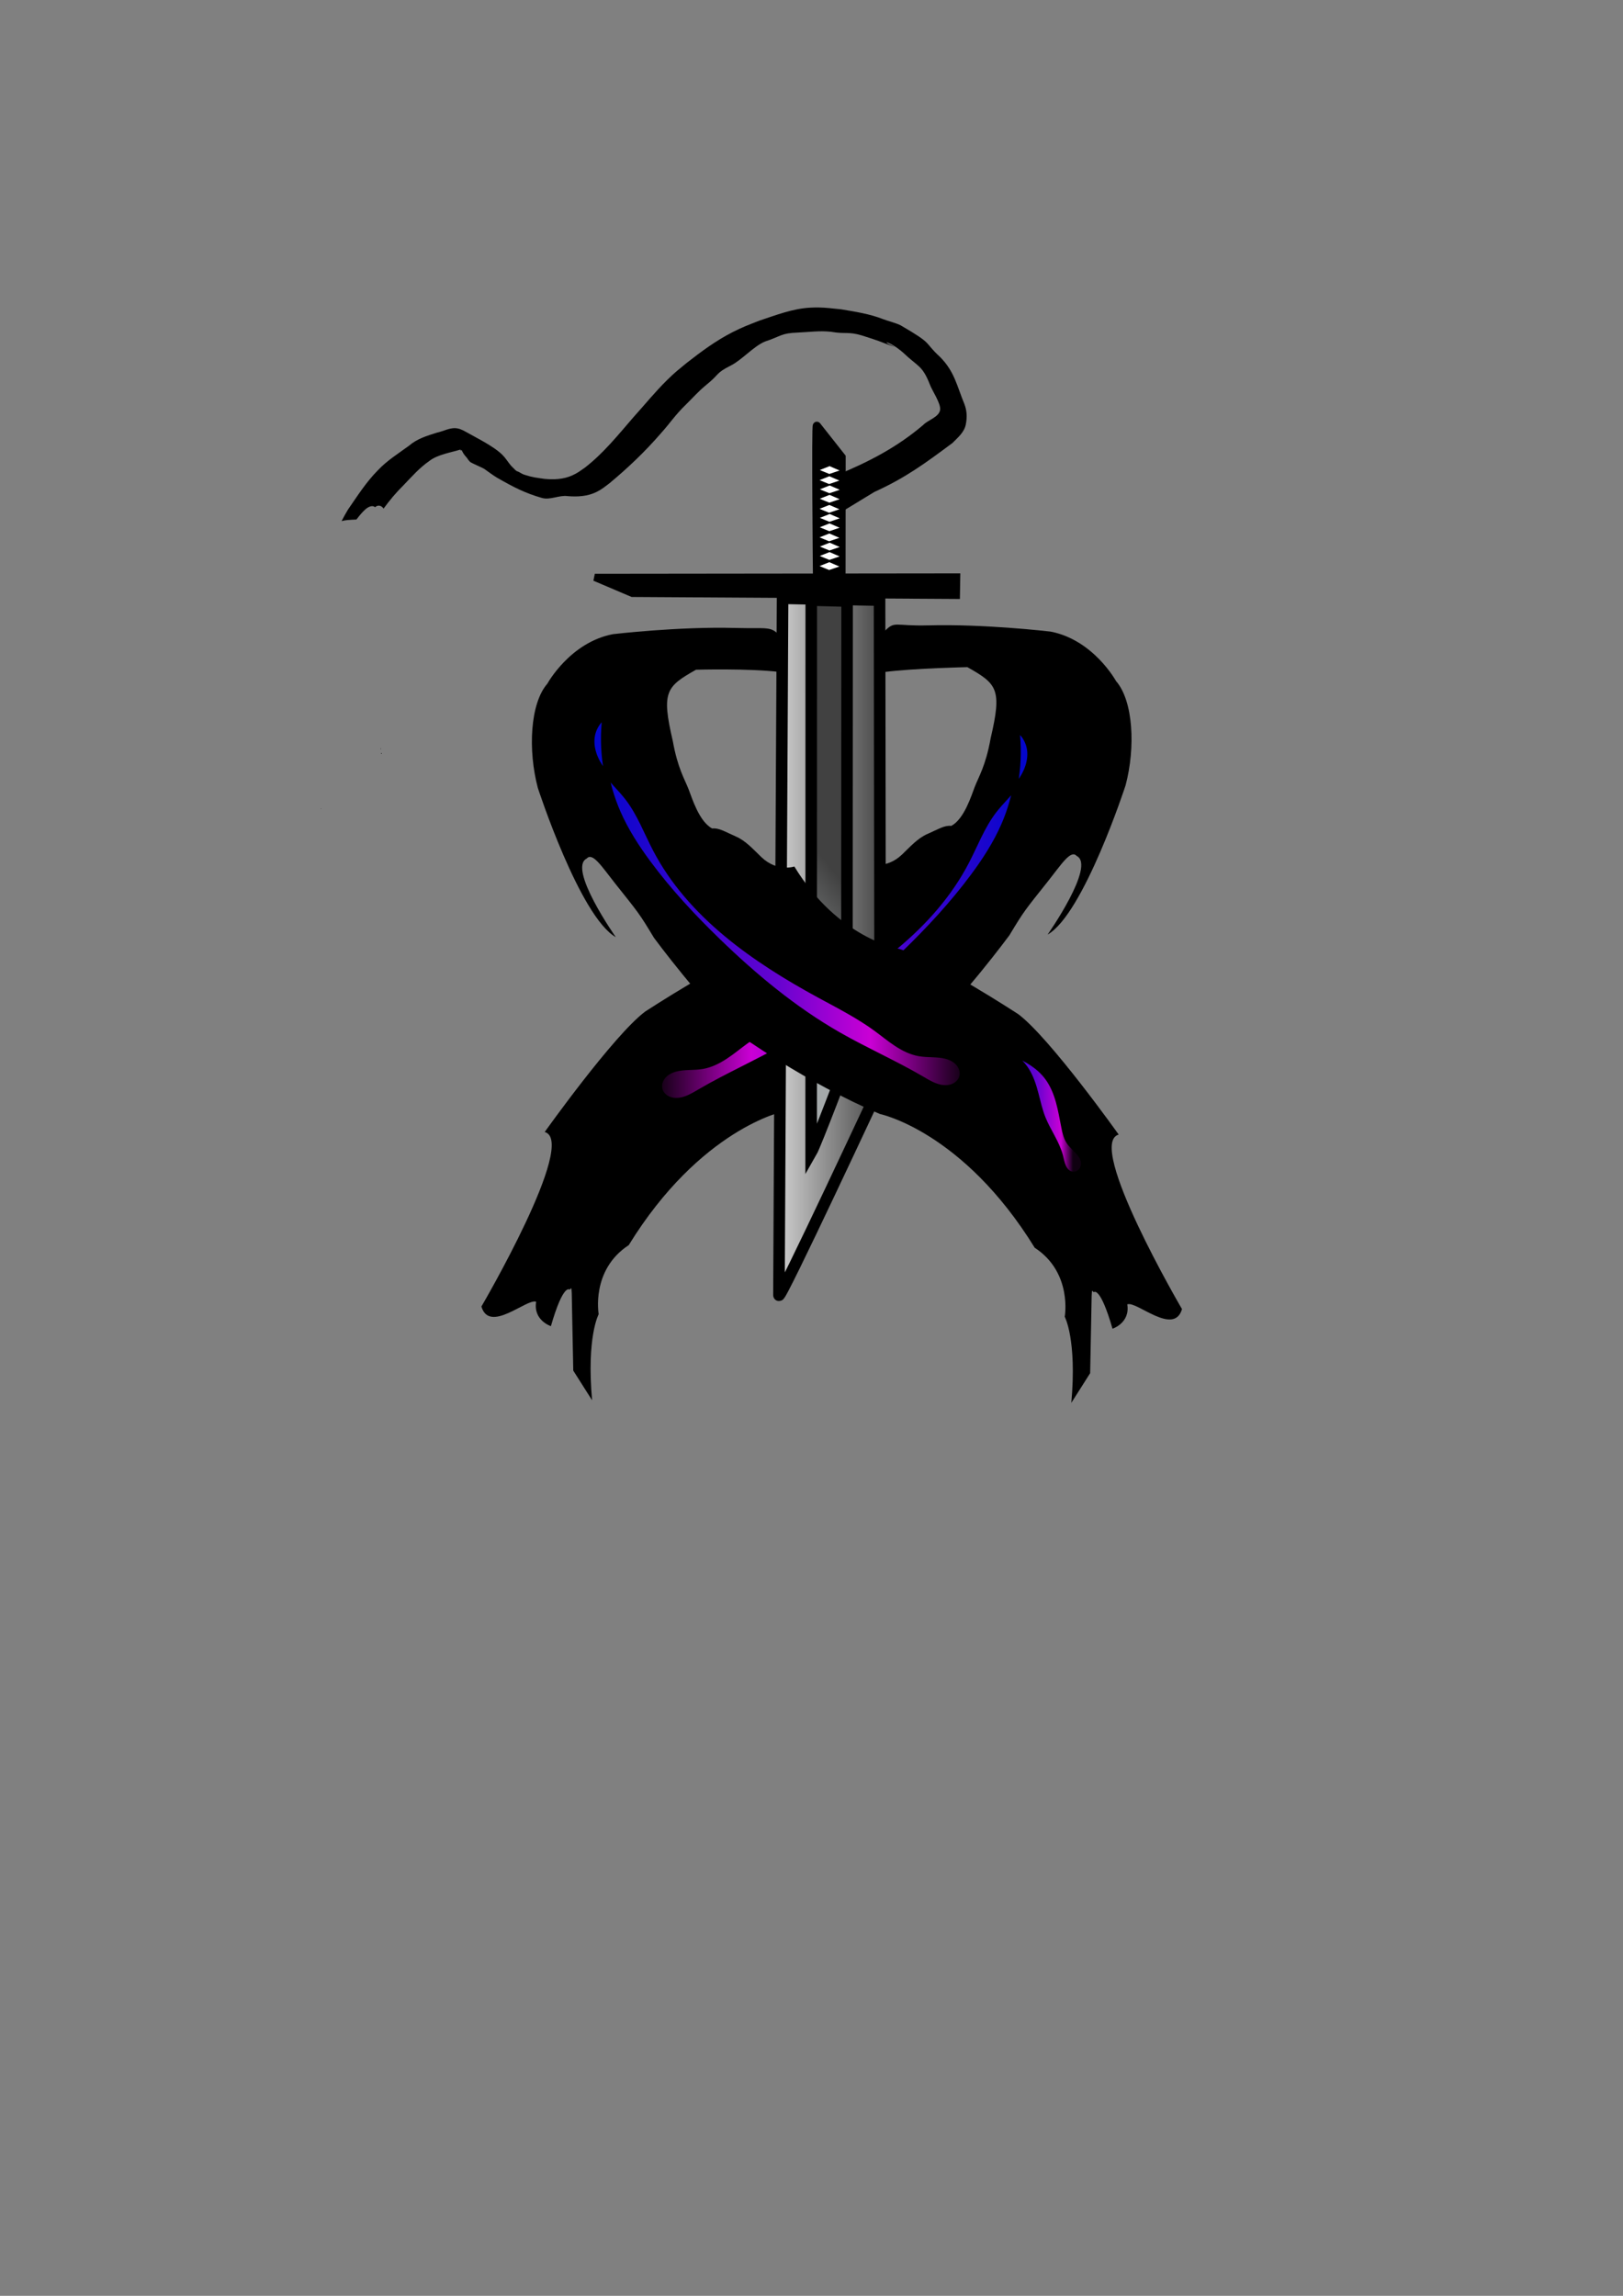 <?xml version="1.0" encoding="UTF-8" standalone="no"?>
<!-- Created with Inkscape (http://www.inkscape.org/) -->

<svg
   width="210mm"
   height="297mm"
   viewBox="0 0 210 297"
   version="1.1"
   id="svg1"
   inkscape:version="1.3.2 (091e20e, 2023-11-25, custom)"
   sodipodi:docname="Logo.svg"
   inkscape:export-filename="Logo.png"
   inkscape:export-xdpi="96"
   inkscape:export-ydpi="96"
   xmlns:inkscape="http://www.inkscape.org/namespaces/inkscape"
   xmlns:sodipodi="http://sodipodi.sourceforge.net/DTD/sodipodi-0.dtd"
   xmlns:xlink="http://www.w3.org/1999/xlink"
   xmlns="http://www.w3.org/2000/svg"
   xmlns:svg="http://www.w3.org/2000/svg">
  <rect x="0" y="0" width="210" height="297" fill="#808080" stroke="none"/>
  <sodipodi:namedview
     id="namedview1"
     pagecolor="#ffffff"
     bordercolor="#999999"
     borderopacity="1"
     inkscape:showpageshadow="2"
     inkscape:pageopacity="0"
     inkscape:pagecheckerboard="0"
     inkscape:deskcolor="#d1d1d1"
     inkscape:document-units="mm"
     showguides="false"
     inkscape:zoom="0.80175781"
     inkscape:cx="362.32887"
     inkscape:cy="391.01583"
     inkscape:window-width="1920"
     inkscape:window-height="1017"
     inkscape:window-x="-8"
     inkscape:window-y="-8"
     inkscape:window-maximized="1"
     inkscape:current-layer="layer1" />
  <defs
     id="defs1">
    <inkscape:path-effect
       effect="spiro"
       id="path-effect268"
       is_visible="true"
       lpeversion="1" />
    <inkscape:path-effect
       effect="simplify"
       id="path-effect267"
       is_visible="true"
       lpeversion="1.3"
       threshold="78.947"
       steps="1"
       smooth_angles="360"
       helper_size="0"
       simplify_individual_paths="false"
       simplify_just_coalesce="false" />
    <inkscape:path-effect
       effect="spiro"
       id="path-effect266"
       is_visible="true"
       lpeversion="1" />
    <inkscape:path-effect
       effect="simplify"
       id="path-effect264"
       is_visible="true"
       lpeversion="1.3"
       threshold="78.947"
       steps="1"
       smooth_angles="360"
       helper_size="0"
       simplify_individual_paths="false"
       simplify_just_coalesce="false" />
    <linearGradient
       id="linearGradient258"
       inkscape:collect="always">
      <stop
         style="stop-color:#0006cc;stop-opacity:1;"
         offset="0"
         id="stop259" />
      <stop
         style="stop-color:#6503d0;stop-opacity:1;"
         offset="0.5"
         id="stop261" />
      <stop
         style="stop-color:#ca00d5;stop-opacity:1;"
         offset="0.75"
         id="stop262" />
      <stop
         style="stop-color:#0f0010;stop-opacity:1;"
         offset="0.875"
         id="stop263" />
    </linearGradient>
    <linearGradient
       id="linearGradient255"
       inkscape:collect="always">
      <stop
         style="stop-color:#0006cc;stop-opacity:1;"
         offset="0"
         id="stop255" />
      <stop
         style="stop-color:#6503d0;stop-opacity:1;"
         offset="0.5"
         id="stop257" />
      <stop
         style="stop-color:#ca00d5;stop-opacity:1;"
         offset="0.75"
         id="stop258" />
      <stop
         style="stop-color:#0f0010;stop-opacity:1;"
         offset="1"
         id="stop256" />
    </linearGradient>
    <inkscape:path-effect
       effect="spiro"
       id="path-effect255"
       is_visible="true"
       lpeversion="1" />
    <inkscape:path-effect
       effect="simplify"
       id="path-effect254"
       is_visible="true"
       lpeversion="1.3"
       threshold="78.947"
       steps="1"
       smooth_angles="360"
       helper_size="0"
       simplify_individual_paths="false"
       simplify_just_coalesce="false" />
    <inkscape:path-effect
       effect="spiro"
       id="path-effect253"
       is_visible="true"
       lpeversion="1" />
    <inkscape:path-effect
       effect="simplify"
       id="path-effect252"
       is_visible="true"
       lpeversion="1.3"
       threshold="78.947"
       steps="1"
       smooth_angles="360"
       helper_size="0"
       simplify_individual_paths="false"
       simplify_just_coalesce="false" />
    <inkscape:path-effect
       effect="spiro"
       id="path-effect248"
       is_visible="true"
       lpeversion="1" />
    <inkscape:path-effect
       effect="simplify"
       id="path-effect247"
       is_visible="true"
       lpeversion="1.3"
       threshold="78.947"
       steps="1"
       smooth_angles="360"
       helper_size="0"
       simplify_individual_paths="false"
       simplify_just_coalesce="false" />
    <inkscape:path-effect
       effect="spiro"
       id="path-effect246"
       is_visible="true"
       lpeversion="1" />
    <inkscape:path-effect
       effect="simplify"
       id="path-effect245"
       is_visible="true"
       lpeversion="1.3"
       threshold="78.947"
       steps="1"
       smooth_angles="360"
       helper_size="0"
       simplify_individual_paths="false"
       simplify_just_coalesce="false" />
    <inkscape:path-effect
       effect="spiro"
       id="path-effect166"
       is_visible="true"
       lpeversion="1" />
    <inkscape:path-effect
       effect="simplify"
       id="path-effect165"
       is_visible="true"
       lpeversion="1.3"
       threshold="78.947"
       steps="1"
       smooth_angles="360"
       helper_size="0"
       simplify_individual_paths="false"
       simplify_just_coalesce="false" />
    <inkscape:path-effect
       effect="spiro"
       id="path-effect162"
       is_visible="true"
       lpeversion="1" />
    <inkscape:path-effect
       effect="simplify"
       id="path-effect161"
       is_visible="true"
       lpeversion="1.3"
       threshold="78.947"
       steps="1"
       smooth_angles="360"
       helper_size="0"
       simplify_individual_paths="false"
       simplify_just_coalesce="false" />
    <inkscape:path-effect
       effect="simplify"
       id="path-effect156"
       is_visible="true"
       lpeversion="1.3"
       threshold="78.947"
       steps="1"
       smooth_angles="360"
       helper_size="0"
       simplify_individual_paths="false"
       simplify_just_coalesce="false" />
    <inkscape:path-effect
       effect="simplify"
       id="path-effect155"
       is_visible="true"
       lpeversion="1.3"
       threshold="78.947"
       steps="1"
       smooth_angles="360"
       helper_size="0"
       simplify_individual_paths="false"
       simplify_just_coalesce="false" />
    <inkscape:path-effect
       effect="spiro"
       id="path-effect141"
       is_visible="true"
       lpeversion="1" />
    <inkscape:path-effect
       effect="simplify"
       id="path-effect140"
       is_visible="true"
       lpeversion="1.3"
       threshold="78.947"
       steps="1"
       smooth_angles="360"
       helper_size="0"
       simplify_individual_paths="false"
       simplify_just_coalesce="false" />
    <inkscape:path-effect
       effect="spiro"
       id="path-effect139"
       is_visible="true"
       lpeversion="1" />
    <inkscape:path-effect
       effect="simplify"
       id="path-effect138"
       is_visible="true"
       lpeversion="1.3"
       threshold="78.947"
       steps="1"
       smooth_angles="360"
       helper_size="0"
       simplify_individual_paths="false"
       simplify_just_coalesce="false" />
    <inkscape:path-effect
       effect="spiro"
       id="path-effect120"
       is_visible="true"
       lpeversion="1" />
    <inkscape:path-effect
       effect="simplify"
       id="path-effect119"
       is_visible="true"
       lpeversion="1.3"
       threshold="78.947"
       steps="1"
       smooth_angles="360"
       helper_size="0"
       simplify_individual_paths="false"
       simplify_just_coalesce="false" />
    <inkscape:path-effect
       effect="spiro"
       id="path-effect118"
       is_visible="true"
       lpeversion="1" />
    <inkscape:path-effect
       effect="simplify"
       id="path-effect117"
       is_visible="true"
       lpeversion="1.3"
       threshold="78.947"
       steps="1"
       smooth_angles="360"
       helper_size="0"
       simplify_individual_paths="false"
       simplify_just_coalesce="false" />
    <inkscape:path-effect
       effect="spiro"
       id="path-effect116"
       is_visible="true"
       lpeversion="1" />
    <inkscape:path-effect
       effect="simplify"
       id="path-effect115"
       is_visible="true"
       lpeversion="1.3"
       threshold="78.947"
       steps="1"
       smooth_angles="360"
       helper_size="0"
       simplify_individual_paths="false"
       simplify_just_coalesce="false" />
    <inkscape:path-effect
       effect="spiro"
       id="path-effect108"
       is_visible="true"
       lpeversion="1" />
    <inkscape:path-effect
       effect="simplify"
       id="path-effect107"
       is_visible="true"
       lpeversion="1.3"
       threshold="78.947"
       steps="1"
       smooth_angles="360"
       helper_size="0"
       simplify_individual_paths="false"
       simplify_just_coalesce="false" />
    <inkscape:path-effect
       effect="spiro"
       id="path-effect104"
       is_visible="true"
       lpeversion="1" />
    <inkscape:path-effect
       effect="simplify"
       id="path-effect103"
       is_visible="true"
       lpeversion="1.3"
       threshold="78.947"
       steps="1"
       smooth_angles="360"
       helper_size="0"
       simplify_individual_paths="false"
       simplify_just_coalesce="false" />
    <inkscape:path-effect
       effect="spiro"
       id="path-effect102"
       is_visible="true"
       lpeversion="1" />
    <inkscape:path-effect
       effect="simplify"
       id="path-effect101"
       is_visible="true"
       lpeversion="1.3"
       threshold="78.947"
       steps="1"
       smooth_angles="360"
       helper_size="0"
       simplify_individual_paths="false"
       simplify_just_coalesce="false" />
    <inkscape:path-effect
       effect="spiro"
       id="path-effect97"
       is_visible="true"
       lpeversion="1" />
    <inkscape:path-effect
       effect="simplify"
       id="path-effect96"
       is_visible="true"
       lpeversion="1.3"
       threshold="78.947"
       steps="1"
       smooth_angles="360"
       helper_size="0"
       simplify_individual_paths="false"
       simplify_just_coalesce="false" />
    <inkscape:path-effect
       effect="spiro"
       id="path-effect95"
       is_visible="true"
       lpeversion="1" />
    <inkscape:path-effect
       effect="simplify"
       id="path-effect94"
       is_visible="true"
       lpeversion="1.3"
       threshold="78.947"
       steps="1"
       smooth_angles="360"
       helper_size="0"
       simplify_individual_paths="false"
       simplify_just_coalesce="false" />
    <inkscape:path-effect
       effect="spiro"
       id="path-effect93"
       is_visible="true"
       lpeversion="1" />
    <inkscape:path-effect
       effect="simplify"
       id="path-effect92"
       is_visible="true"
       lpeversion="1.3"
       threshold="78.947"
       steps="1"
       smooth_angles="360"
       helper_size="0"
       simplify_individual_paths="false"
       simplify_just_coalesce="false" />
    <inkscape:path-effect
       effect="spiro"
       id="path-effect88"
       is_visible="true"
       lpeversion="1" />
    <inkscape:path-effect
       effect="simplify"
       id="path-effect87"
       is_visible="true"
       lpeversion="1.3"
       threshold="78.947"
       steps="1"
       smooth_angles="360"
       helper_size="0"
       simplify_individual_paths="false"
       simplify_just_coalesce="false" />
    <inkscape:path-effect
       effect="spiro"
       id="path-effect86"
       is_visible="true"
       lpeversion="1" />
    <inkscape:path-effect
       effect="simplify"
       id="path-effect85"
       is_visible="true"
       lpeversion="1.3"
       threshold="78.947"
       steps="1"
       smooth_angles="360"
       helper_size="0"
       simplify_individual_paths="false"
       simplify_just_coalesce="false" />
    <inkscape:path-effect
       effect="spiro"
       id="path-effect82"
       is_visible="true"
       lpeversion="1" />
    <inkscape:path-effect
       effect="simplify"
       id="path-effect81"
       is_visible="true"
       lpeversion="1.3"
       threshold="78.947"
       steps="1"
       smooth_angles="360"
       helper_size="0"
       simplify_individual_paths="false"
       simplify_just_coalesce="false" />
    <inkscape:path-effect
       effect="spiro"
       id="path-effect77"
       is_visible="true"
       lpeversion="1" />
    <inkscape:path-effect
       effect="simplify"
       id="path-effect76"
       is_visible="true"
       lpeversion="1.3"
       threshold="78.947"
       steps="1"
       smooth_angles="360"
       helper_size="0"
       simplify_individual_paths="false"
       simplify_just_coalesce="false" />
    <inkscape:path-effect
       effect="fillet_chamfer"
       id="path-effect72"
       is_visible="true"
       lpeversion="1"
       nodesatellites_param="F,0,0,1,0,0,0,1 @ F,0,0,1,0,0,0,1 @ F,0,0,1,0,0,0,1 @ F,0,0,1,0,0,0,1 @ F,0,0,1,0,0,0,1 @ F,0,0,1,0,0,0,1 @ F,0,0,1,0,0,0,1 @ F,0,0,1,0,0,0,1 @ F,0,0,1,0,0,0,1"
       radius="0"
       unit="px"
       method="auto"
       mode="F"
       chamfer_steps="1"
       flexible="false"
       use_knot_distance="true"
       apply_no_radius="true"
       apply_with_radius="true"
       only_selected="false"
       hide_knots="false" />
    <inkscape:path-effect
       effect="spiro"
       id="path-effect71"
       is_visible="true"
       lpeversion="1" />
    <inkscape:path-effect
       effect="simplify"
       id="path-effect70"
       is_visible="true"
       lpeversion="1.3"
       threshold="78.947"
       steps="1"
       smooth_angles="360"
       helper_size="0"
       simplify_individual_paths="false"
       simplify_just_coalesce="false" />
    <inkscape:path-effect
       effect="spiro"
       id="path-effect66"
       is_visible="true"
       lpeversion="1" />
    <inkscape:path-effect
       effect="simplify"
       id="path-effect65"
       is_visible="true"
       lpeversion="1.3"
       threshold="78.947"
       steps="1"
       smooth_angles="360"
       helper_size="0"
       simplify_individual_paths="false"
       simplify_just_coalesce="false" />
    <inkscape:path-effect
       effect="spiro"
       id="path-effect63"
       is_visible="true"
       lpeversion="1" />
    <inkscape:path-effect
       effect="simplify"
       id="path-effect62"
       is_visible="true"
       lpeversion="1.3"
       threshold="78.947"
       steps="1"
       smooth_angles="360"
       helper_size="0"
       simplify_individual_paths="false"
       simplify_just_coalesce="false" />
    <inkscape:path-effect
       effect="spiro"
       id="path-effect61"
       is_visible="true"
       lpeversion="1" />
    <inkscape:path-effect
       effect="simplify"
       id="path-effect60"
       is_visible="true"
       lpeversion="1.3"
       threshold="78.947"
       steps="1"
       smooth_angles="360"
       helper_size="0"
       simplify_individual_paths="false"
       simplify_just_coalesce="false" />
    <inkscape:path-effect
       effect="spiro"
       id="path-effect59"
       is_visible="true"
       lpeversion="1" />
    <inkscape:path-effect
       effect="simplify"
       id="path-effect58"
       is_visible="true"
       lpeversion="1.3"
       threshold="78.947"
       steps="1"
       smooth_angles="360"
       helper_size="0"
       simplify_individual_paths="false"
       simplify_just_coalesce="false" />
    <inkscape:path-effect
       effect="spiro"
       id="path-effect57"
       is_visible="true"
       lpeversion="1" />
    <inkscape:path-effect
       effect="simplify"
       id="path-effect56"
       is_visible="true"
       lpeversion="1.3"
       threshold="78.947"
       steps="1"
       smooth_angles="360"
       helper_size="0"
       simplify_individual_paths="false"
       simplify_just_coalesce="false" />
    <inkscape:path-effect
       effect="spiro"
       id="path-effect50"
       is_visible="true"
       lpeversion="1" />
    <inkscape:path-effect
       effect="simplify"
       id="path-effect49"
       is_visible="true"
       lpeversion="1.3"
       threshold="4.082"
       steps="1"
       smooth_angles="360"
       helper_size="0"
       simplify_individual_paths="false"
       simplify_just_coalesce="false" />
    <inkscape:path-effect
       effect="spiro"
       id="path-effect48"
       is_visible="true"
       lpeversion="1" />
    <inkscape:path-effect
       effect="simplify"
       id="path-effect47"
       is_visible="true"
       lpeversion="1.3"
       threshold="4.082"
       steps="1"
       smooth_angles="360"
       helper_size="0"
       simplify_individual_paths="false"
       simplify_just_coalesce="false" />
    <inkscape:path-effect
       effect="simplify"
       id="path-effect41"
       is_visible="true"
       lpeversion="1.3"
       threshold="4.082"
       steps="1"
       smooth_angles="360"
       helper_size="0"
       simplify_individual_paths="false"
       simplify_just_coalesce="false" />
    <linearGradient
       id="linearGradient10"
       inkscape:collect="always">
      <stop
         style="stop-color:#a4a9aa;stop-opacity:1;"
         offset="0.5"
         id="stop12" />
      <stop
         style="stop-color:#414141;stop-opacity:1;"
         offset="1"
         id="stop11" />
    </linearGradient>
    <linearGradient
       id="linearGradient8"
       inkscape:collect="always">
      <stop
         style="stop-color:#d6d6d6;stop-opacity:1;"
         offset="0"
         id="stop8" />
      <stop
         style="stop-color:#414141;stop-opacity:1;"
         offset="1"
         id="stop9" />
    </linearGradient>
    <linearGradient
       inkscape:collect="always"
       xlink:href="#linearGradient8"
       id="linearGradient9"
       x1="77.349"
       y1="77.066"
       x2="87.717"
       y2="77.066"
       gradientUnits="userSpaceOnUse"
       gradientTransform="matrix(1.408,0,0,1.408,-8.871,13.741)" />
    <linearGradient
       inkscape:collect="always"
       xlink:href="#linearGradient10"
       id="linearGradient11"
       x1="65.836"
       y1="84.646"
       x2="83.491"
       y2="70.621"
       gradientUnits="userSpaceOnUse"
       gradientTransform="matrix(1.408,0,0,1.408,-9.291,13.741)" />
    <linearGradient
       inkscape:collect="always"
       xlink:href="#linearGradient255"
       id="linearGradient256"
       x1="76.354"
       y1="116.725"
       x2="124.74"
       y2="116.725"
       gradientUnits="userSpaceOnUse" />
    <linearGradient
       inkscape:collect="always"
       xlink:href="#linearGradient258"
       id="linearGradient260"
       x1="128.323"
       y1="153.567"
       x2="140.926"
       y2="153.567"
       gradientUnits="userSpaceOnUse" />
    <linearGradient
       inkscape:collect="always"
       xlink:href="#linearGradient255"
       id="linearGradient266"
       gradientUnits="userSpaceOnUse"
       x1="76.354"
       y1="116.725"
       x2="124.74"
       y2="116.725" />
  </defs>
  <g
     inkscape:label="Layer 1"
     inkscape:groupmode="layer"
     id="layer1">
    <path
       d="m 120.09,80.902 c -4.381,0.122 -4.295,-0.656 -5.687,0.816 0.173,3.869 -0.071,5.228 -0.071,5.228 3.975,-0.503 10.838,-0.64 10.838,-0.64 3.874,2.186 4.494,2.854 3.006,9.221 -0.628,3.524 -1.559,4.987 -2.051,6.259 -0.441,1.141 -1.369,4.184 -3.047,5.055 -0.891,-0.094 -1.637,0.419 -3.075,1.044 -1.278,0.556 -2.255,1.677 -3.289,2.663 -2.068,1.971 -4.268,1.214 -4.268,1.214 -5.678,9.364 -13.603,10.67 -13.603,10.67 -4.834,1.531 -15.38,8.441 -15.38,8.441 -4.094,3.077 -12.982,15.568 -12.982,15.568 4.317,1.203 -8.191,22.579 -8.191,22.579 1.041,3.544 5.91,-1.101 7.081,-0.617 -0.395,2.417 1.91,3.155 1.91,3.155 1.608,-5.57 2.41,-4.731 2.41,-4.731 0.403,-0.125 0.205,-1.997 0.483,10.481 l 2.436,3.838 c -0.735,-8.229 0.853,-11.135 0.853,-11.135 0,0 -1.032,-5.721 3.886,-8.932 9.29,-15.071 20.011,-17.296 20.011,-17.296 9.614,-4.056 18.434,-10.406 18.434,-10.406 4.447,-3.762 10.813,-12.385 10.813,-12.385 1.936,-3.211 1.936,-3.147 5.067,-7.086 1.656,-2.084 2.874,-4.029 3.635,-3.177 2.516,1.24 -3.757,10.17 -3.757,10.17 4.665,-2.649 10.087,-19.304 10.087,-19.304 1.291,-4.869 1.008,-10.922 -1.237,-13.491 0,0 -2.921,-5.338 -8.483,-6.399 0,0 -8.526,-1.006 -15.827,-0.802 z"
       style="stroke-width:0.671;stroke-linecap:round;paint-order:stroke fill markers"
       id="path154"
       sodipodi:nodetypes="cccccscsscccccccccccccccsccccccc" />
    <path
       style="fill:url(#linearGradient266);fill-opacity:1;stroke:#000000;stroke-width:0.561;stroke-linecap:butt;stroke-linejoin:bevel;stroke-dasharray:none;stroke-opacity:1;paint-order:stroke markers fill"
       d="m 78.211,92.731 c -0.512,4.188 0.122,8.511 1.816,12.375 1.019,2.324 2.405,4.47 3.915,6.509 2.68,3.619 5.761,6.926 8.995,10.059 4.734,4.585 9.844,8.835 15.563,12.11 3.538,2.026 7.287,3.666 10.805,5.726 0.86,0.504 1.745,1.045 2.737,1.139 0.496,0.047 1.011,-0.025 1.451,-0.261 0.439,-0.235 0.796,-0.643 0.917,-1.126 0.072,-0.288 0.061,-0.595 -0.021,-0.881 -0.082,-0.286 -0.232,-0.55 -0.425,-0.775 -0.388,-0.45 -0.939,-0.736 -1.512,-0.893 -1.146,-0.314 -2.37,-0.149 -3.54,-0.358 -1.063,-0.19 -2.049,-0.684 -2.952,-1.276 -0.903,-0.592 -1.734,-1.284 -2.605,-1.922 -2.3,-1.686 -4.857,-2.982 -7.362,-4.344 -8.462,-4.6 -16.8,-10.389 -21.252,-18.93 -1.148,-2.202 -2.026,-4.57 -3.529,-6.548 -0.988,-1.301 -2.224,-2.4 -3.185,-3.721 -0.481,-0.66 -0.892,-1.378 -1.142,-2.156 -0.25,-0.778 -0.333,-1.619 -0.161,-2.417 0.197,-0.914 0.735,-1.751 1.485,-2.31 z"
       id="path263"
       inkscape:path-effect="#path-effect264;#path-effect266"
       inkscape:original-d="m 78.210962,92.731139 c -2.022898,3.763005 -0.244605,8.634831 1.650018,12.045151 0.474409,0.85393 0.675008,1.94102 1.155015,2.80503 0.467122,0.84082 1.128202,1.3623 1.650021,2.14503 1.685478,2.52821 3.434368,5.02568 5.280065,7.42509 2.632943,3.42283 6.57661,5.3214 9.735118,8.0851 4.734371,4.14257 9.474531,8.20231 15.180191,11.05514 1.70345,0.85172 10.24812,6.23407 11.88014,2.97003 0.0492,-0.0984 -0.25222,0.0778 -0.33,0 -0.4939,-0.4939 -0.14923,-0.58454 -0.82501,-0.99001 -0.3125,-0.1875 -0.92345,0.0333 -1.32002,-0.165 -1.48592,-0.74296 -2.72951,-1.44726 -4.12505,-2.14503 -0.8135,-0.40675 -1.78594,-0.72797 -2.64003,-1.15501 -0.86709,-0.43355 -1.34565,-1.15041 -2.14503,-1.65002 -1.01843,-0.63652 -2.11049,-1.18454 -3.13504,-1.81502 -0.33629,-0.20696 -0.92842,-0.85949 -1.32001,-0.99002 -1.17913,-0.39304 -2.2567,-1.06978 -3.30004,-1.81502 -5.871104,-4.19364 -11.223143,-8.91311 -16.335202,-14.02517 -1.953406,-1.95341 -4.295947,-4.05139 -5.775071,-6.27008 -0.289433,-0.43415 -0.279091,-1.01001 -0.495007,-1.48502 -0.765185,-1.6834 -1.73805,-3.32649 -2.640033,-4.95006 -1.000797,-1.80143 -1.891361,-3.61772 -2.805033,-5.445065 -0.232048,-0.464097 -0.660927,-0.82777 -0.825011,-1.320017 -0.354777,-1.064328 1.865315,-0.788839 1.485019,-2.310029 z"
       transform="matrix(-1,0,0,1,209.84,1.65)" />
    <path
       id="path30"
       style="fill:#000000;fill-opacity:1;stroke:none;stroke-width:0.561;stroke-linecap:round;stroke-dasharray:none;stroke-opacity:1;paint-order:stroke fill markers"
       d="m 105.939,39.778 c -0.32,-0.005 -0.664,8.07e-4 -1.056,0.02 -2.297,0.11 -4.461,0.966 -6.62,1.678 -1.441,0.572 -2.116,0.801 -3.495,1.504 -2.138,1.09 -4.073,2.524 -5.956,4 -1.155,0.955 -1.427,1.138 -2.484,2.175 -1.55,1.52 -2.915,3.214 -4.369,4.821 -1.966,2.271 -3.868,4.65 -6.255,6.501 -0.656,0.454 -0.956,0.71 -1.671,1.029 -1.135,0.507 -2.379,0.561 -3.598,0.442 -1.081,-0.162 -1.494,-0.182 -2.566,-0.527 -0.453,-0.146 -0.579,-0.337 -1.03,-0.488 -0.03,-0.01 -0.257,-0.213 -0.257,-0.213 0.023,-0.048 -0.309,-0.272 -0.195,-0.208 -0.427,-0.451 -0.138,-0.102 -0.518,-0.585 -0.36,-0.459 -0.455,-0.666 -0.865,-1.081 -1.136,-1.15 -3.722,-2.391 -4.411,-2.807 -0.484,-0.26 -0.867,-0.518 -1.416,-0.619 -0.904,-0.166 -1.786,0.372 -2.644,0.551 -1.292,0.405 -2.579,0.792 -3.624,1.698 -1.374,1.005 -2.835,1.913 -4.01,3.162 -1.511,1.52 -2.661,3.34 -3.877,5.095 -0.301,0.5 -0.574,0.991 -0.824,1.485 0.232,-0.066 0.479,-0.102 0.727,-0.132 0.396,-0.035 0.793,-0.056 1.19,-0.071 0.36,-0.46 0.717,-0.923 1.157,-1.312 0.306,-0.27 0.588,-0.397 0.821,-0.417 0.18,-0.015 0.328,0.039 0.438,0.136 0.14,-0.135 0.308,-0.202 0.475,-0.202 0.231,0 0.462,0.128 0.621,0.384 0.768,-1.051 1.598,-2.055 2.529,-2.969 1.175,-1.218 2.064,-2.268 3.444,-3.231 1.039,-0.802 2.797,-1.065 4.04,-1.46 -0.088,0.057 -0.161,0.111 -0.075,0.11 0.029,-2.67e-4 0.142,-0.002 0.179,-0.003 0.117,0.267 0.276,0.534 0.462,0.743 0.456,0.512 0.139,0.239 0.598,0.749 0.267,0.22 1.613,0.746 1.893,0.949 0.339,0.246 1.226,0.888 1.589,1.097 2.203,1.266 3.651,2.006 5.829,2.634 1.06,0.306 2.234,-0.383 3.303,-0.236 1.288,0.11 2.604,0.041 3.782,-0.545 0.69,-0.343 1.064,-0.673 1.685,-1.14 2.337,-1.939 4.574,-4.073 6.555,-6.357 1.445,-1.61 1.803,-2.327 3.351,-3.841 1.021,-0.999 1.459,-1.556 2.567,-2.484 1.849,-1.48 1.136,-1.483 3.254,-2.556 1.375,-0.697 2.964,-2.518 4.402,-3.085 2.145,-0.708 1.978,-1.063 4.259,-1.154 1.544,-0.062 2.687,-0.259 4.244,-0.1 1.883,0.335 2.2,-0.058 3.999,0.478 0.549,0.164 2.175,0.694 2.702,0.92 0.5,0.215 1.9,0.689 1.397,0.482 -1.84,-0.756 -0.6,-0.786 1.244,0.825 1.918,1.835 2.459,1.611 3.424,4.039 0.251,0.774 1.488,2.525 1.355,3.369 -0.149,0.945 -1.567,1.293 -2.192,1.949 -3.368,2.879 -7.102,4.809 -11.153,6.467 l 0.699,0.805 -0.252,2.12 0.413,1.691 3.981,-2.423 c 4.045,-1.84 6.51,-3.661 10.101,-6.329 0.705,-0.719 1.527,-1.373 1.732,-2.411 0.182,-0.918 0.14,-1.764 -0.173,-2.597 -1.009,-2.447 -1.286,-4.247 -3.186,-6.149 -2.155,-1.978 -0.726,-1.543 -5.042,-4.048 -0.469,-0.272 -1.741,-0.598 -2.245,-0.798 -1.75,-0.695 -3.65,-0.985 -5.493,-1.293 -1.182,-0.116 -1.927,-0.223 -2.886,-0.237 z M 49.242,96.801 c -0.009,-0.011 -0.025,0.027 -0.018,0.039 0.025,0.039 0.053,0.077 0.083,0.113 -0.017,-0.061 -0.038,-0.117 -0.066,-0.152 z m 0.138,0.592 c -0.029,0.032 -0.057,0.064 -0.086,0.096 0.034,0.014 0.068,0.029 0.101,0.044 -0.004,-0.047 -0.01,-0.093 -0.014,-0.14 z m -7.832,7.207 c -0.069,0.082 -0.072,0.084 0.014,0.06 -0.006,-0.02 -0.008,-0.041 -0.014,-0.06 z" />
    <path
       style="fill:url(#linearGradient9);stroke:#000000;stroke-width:1.494;stroke-linecap:round;stroke-dasharray:none;stroke-opacity:1;paint-order:stroke fill markers"
       d="m 113.806,77.632 0.086,62.729 c 0,0 -13.11,28.134 -13.105,27.183 l 0.471,-90.144 z"
       id="path1"
       sodipodi:nodetypes="ccscc" />
    <path
       style="fill:url(#linearGradient11);fill-opacity:1;stroke:#000000;stroke-width:1.494;stroke-linecap:round;stroke-dasharray:none;stroke-opacity:1;paint-order:stroke fill markers"
       d="m 104.968,77.632 4.639,0.123 -0.028,59.627 c 0,0 -4.024,10.665 -4.624,11.705 z"
       id="path2"
       sodipodi:nodetypes="ccccc" />
    <path
       d="m 95.138,81.236 c 4.381,0.122 4.528,-0.322 5.921,1.15 0.002,3.201 -0.104,4.56 -0.104,4.56 -3.975,-0.503 -10.896,-0.306 -10.896,-0.306 -3.874,2.186 -4.494,2.854 -3.006,9.221 0.628,3.524 1.559,4.987 2.051,6.259 0.441,1.141 1.369,4.184 3.047,5.055 0.891,-0.094 1.637,0.419 3.075,1.044 1.278,0.556 2.255,1.677 3.289,2.663 2.068,1.971 4.268,1.214 4.268,1.214 5.678,9.364 13.603,10.67 13.603,10.67 4.834,1.531 15.38,8.441 15.38,8.441 4.094,3.077 12.982,15.568 12.982,15.568 -4.317,1.203 8.191,22.579 8.191,22.579 -1.041,3.544 -5.91,-1.101 -7.081,-0.617 0.395,2.417 -1.91,3.155 -1.91,3.155 -1.608,-5.57 -2.41,-4.731 -2.41,-4.731 -0.403,-0.125 -0.205,-1.997 -0.483,10.481 l -2.436,3.838 c 0.735,-8.229 -0.853,-11.135 -0.853,-11.135 0,0 1.032,-5.721 -3.886,-8.932 -9.29,-15.071 -20.011,-17.296 -20.011,-17.296 -9.614,-4.056 -18.434,-10.406 -18.434,-10.406 -4.447,-3.762 -10.813,-12.385 -10.813,-12.385 -1.936,-3.211 -1.936,-3.147 -5.067,-7.086 -1.656,-2.084 -2.874,-4.029 -3.635,-3.177 -2.516,1.24 3.757,10.17 3.757,10.17 -4.665,-2.649 -10.087,-19.304 -10.087,-19.304 -1.291,-4.869 -1.008,-10.922 1.237,-13.491 0,0 2.921,-5.338 8.483,-6.399 0,0 8.526,-1.006 15.827,-0.802 z"
       style="stroke-width:0.671;stroke-linecap:round;paint-order:stroke fill markers"
       id="path242"
       sodipodi:nodetypes="cccccscsscccccccccccccccsccccccc" />
    <path
       style="fill:#000000;stroke:#000000;stroke-width:1.061;stroke-linecap:round;stroke-dasharray:none;stroke-opacity:1;paint-order:stroke fill markers;fill-opacity:1"
       d="m 105.711,74.118 c 0,0 -0.187,-19.438 -0.012,-19.029 l 3.193,4.047 -0.014,14.996 z"
       id="path4"
       sodipodi:nodetypes="ccccc" />
    <path
       style="fill:#000000;fill-opacity:1;stroke:#000000;stroke-width:0.931;stroke-linecap:round;stroke-dasharray:none;stroke-opacity:1;paint-order:stroke fill markers"
       d="M 123.742,77.019 81.822,76.764 76.962,74.696 123.782,74.643 Z"
       id="path3"
       sodipodi:nodetypes="ccccc" />
    <path
       style="fill:#ffffff;fill-opacity:1;stroke:#ffffff;stroke-width:0.561;stroke-linecap:round;stroke-dasharray:none;stroke-opacity:1;paint-order:stroke fill markers"
       d="m 107.304,73.031 0.525,0.226 -0.54,0.182 -0.496,-0.204 z"
       id="path19"
       sodipodi:nodetypes="ccccc" />
    <path
       style="fill:#ffffff;fill-opacity:1;stroke:#ffffff;stroke-width:0.561;stroke-linecap:round;stroke-dasharray:none;stroke-opacity:1;paint-order:stroke fill markers"
       d="m 107.333,71.725 0.525,0.226 -0.54,0.182 -0.496,-0.204 z"
       id="path20"
       sodipodi:nodetypes="ccccc" />
    <path
       style="fill:#ffffff;fill-opacity:1;stroke:#ffffff;stroke-width:0.561;stroke-linecap:round;stroke-dasharray:none;stroke-opacity:1;paint-order:stroke fill markers"
       d="m 107.347,70.508 0.525,0.226 -0.54,0.182 -0.496,-0.204 z"
       id="path21"
       sodipodi:nodetypes="ccccc" />
    <path
       style="fill:#ffffff;fill-opacity:1;stroke:#ffffff;stroke-width:0.561;stroke-linecap:round;stroke-dasharray:none;stroke-opacity:1;paint-order:stroke fill markers"
       d="m 107.304,69.318 0.525,0.226 -0.54,0.182 -0.496,-0.204 z"
       id="path22"
       sodipodi:nodetypes="ccccc" />
    <path
       style="fill:#ffffff;fill-opacity:1;stroke:#ffffff;stroke-width:0.561;stroke-linecap:round;stroke-dasharray:none;stroke-opacity:1;paint-order:stroke fill markers"
       d="m 107.333,68.013 0.525,0.226 -0.54,0.182 -0.496,-0.204 z"
       id="path23"
       sodipodi:nodetypes="ccccc" />
    <path
       style="fill:#ffffff;fill-opacity:1;stroke:#ffffff;stroke-width:0.561;stroke-linecap:round;stroke-dasharray:none;stroke-opacity:1;paint-order:stroke fill markers"
       d="m 107.347,66.795 0.525,0.226 -0.54,0.182 -0.496,-0.204 z"
       id="path24"
       sodipodi:nodetypes="ccccc" />
    <path
       style="fill:#ffffff;fill-opacity:1;stroke:#ffffff;stroke-width:0.561;stroke-linecap:round;stroke-dasharray:none;stroke-opacity:1;paint-order:stroke fill markers"
       d="m 107.304,65.626 0.525,0.226 -0.54,0.182 -0.496,-0.204 z"
       id="path25"
       sodipodi:nodetypes="ccccc" />
    <path
       style="fill:#ffffff;fill-opacity:1;stroke:#ffffff;stroke-width:0.561;stroke-linecap:round;stroke-dasharray:none;stroke-opacity:1;paint-order:stroke fill markers"
       d="m 107.333,64.321 0.525,0.226 -0.54,0.182 -0.496,-0.204 z"
       id="path26"
       sodipodi:nodetypes="ccccc" />
    <path
       style="fill:#ffffff;fill-opacity:1;stroke:#ffffff;stroke-width:0.561;stroke-linecap:round;stroke-dasharray:none;stroke-opacity:1;paint-order:stroke fill markers"
       d="m 107.347,63.103 0.525,0.226 -0.54,0.182 -0.496,-0.204 z"
       id="path27"
       sodipodi:nodetypes="ccccc" />
    <path
       style="fill:#ffffff;fill-opacity:1;stroke:#ffffff;stroke-width:0.561;stroke-linecap:round;stroke-dasharray:none;stroke-opacity:1;paint-order:stroke fill markers"
       d="m 107.304,61.914 0.525,0.226 -0.54,0.182 -0.496,-0.204 z"
       id="path28"
       sodipodi:nodetypes="ccccc" />
    <path
       style="fill:#ffffff;fill-opacity:1;stroke:#ffffff;stroke-width:0.561;stroke-linecap:round;stroke-dasharray:none;stroke-opacity:1;paint-order:stroke fill markers"
       d="m 107.333,60.608 0.525,0.226 -0.54,0.182 -0.496,-0.204 z"
       id="path29"
       sodipodi:nodetypes="ccccc" />
    <path
       style="fill:none;fill-opacity:1;stroke:none;stroke-width:0.561;stroke-linecap:butt;stroke-linejoin:bevel;stroke-dasharray:none;stroke-opacity:1;paint-order:stroke markers fill"
       d="m 132.332,170.777 c 0.985,-2.968 3.653,-5.125 6.379,-6.323 3.925,-1.724 8.024,-3.829 12.414,-3.26 2.545,0.33 5.263,-0.291 7.598,0.968 2.903,1.565 6.545,1.183 9.256,3.036 4.041,2.763 5.707,7.845 6.295,12.457 1.008,7.908 4.197,15.872 2.819,23.763 -0.125,0.714 0.093,2.004 -0.705,2.359"
       id="path155"
       inkscape:original-d="m 132.33163,170.7771 c 0.54471,-2.10038 2.71804,-3.89916 4.45505,-5.11506 2.05171,-1.4362 1.70505,-1.06947 4.12505,-2.14503 5.32565,-2.36696 7.44601,-2.61079 13.03516,-2.14503 2.4263,0.20219 1.17506,-0.3061 3.46504,0.33001 1.1909,0.3308 2.29249,0.92916 3.46505,1.32001 4.04001,1.34667 6.69937,0.81124 9.40511,4.29006 3.27598,4.21197 3.93832,9.57212 4.62006,14.68518 0.37349,2.80115 0.9299,5.60626 1.32002,8.4151 0.17709,1.2751 1.78516,13.36516 0.165,13.36516"
       inkscape:path-effect="#path-effect155" />
    <path
       style="fill:url(#linearGradient260);fill-opacity:1;stroke:#000000;stroke-width:0.561;stroke-linecap:butt;stroke-linejoin:bevel;stroke-dasharray:none;stroke-opacity:1;paint-order:stroke markers fill"
       d="m 128.372,145.367 c 2.004,0.113 3.925,1.241 4.999,2.937 0.59,0.931 0.926,1.998 1.207,3.064 0.281,1.066 0.515,2.149 0.925,3.172 0.67,1.67 1.799,3.153 2.257,4.893 0.121,0.459 0.194,0.934 0.389,1.366 0.097,0.216 0.225,0.421 0.393,0.588 0.168,0.167 0.378,0.296 0.609,0.35 0.196,0.046 0.404,0.037 0.597,-0.023 0.192,-0.06 0.369,-0.169 0.51,-0.313 0.283,-0.287 0.417,-0.706 0.381,-1.107 -0.025,-0.277 -0.125,-0.544 -0.266,-0.785 -0.14,-0.24 -0.32,-0.456 -0.511,-0.658 -0.382,-0.405 -0.817,-0.768 -1.12,-1.235 -0.358,-0.552 -0.506,-1.21 -0.636,-1.855 -0.224,-1.118 -0.41,-2.246 -0.718,-3.344 -0.308,-1.098 -0.744,-2.174 -1.424,-3.089 -1.053,-1.417 -2.628,-2.366 -4.267,-3.02 -1.072,-0.427 -2.188,-0.744 -3.325,-0.943 z"
       id="path252"
       inkscape:path-effect="#path-effect252;#path-effect253"
       inkscape:original-d="m 128.37158,145.36679 c 3.82184,0.48348 5.42858,2.73908 6.27007,6.10507 0.53786,2.15141 1.21988,4.43059 2.14503,6.43508 0.50043,1.08427 1.32676,1.82851 1.81502,2.80504 0.0494,0.0988 0.75173,1.24672 0.49501,0.99001 -0.36477,-0.36477 1.24913,-0.91913 1.48502,-1.15502 0.46376,-0.46376 -1.73635,-2.75514 -2.14503,-3.30004 -0.29348,-0.3913 -0.2074,-1.05591 -0.33,-1.48501 -1.3058,-4.57031 -1.19957,-7.34392 -5.94007,-9.24012 -1.2836,-0.51344 -2.28868,-1.53161 -3.79505,-1.15501 z"
       transform="translate(-0.495,-9.9)" />
    <path
       style="fill:url(#linearGradient256);fill-opacity:1;stroke:#000000;stroke-width:0.561;stroke-linecap:butt;stroke-linejoin:bevel;stroke-dasharray:none;stroke-opacity:1;paint-order:stroke markers fill"
       d="m 78.211,92.731 c -0.512,4.188 0.122,8.511 1.816,12.375 1.019,2.324 2.405,4.47 3.915,6.509 2.68,3.619 5.761,6.926 8.995,10.059 4.734,4.585 9.844,8.835 15.563,12.11 3.538,2.026 7.287,3.666 10.805,5.726 0.86,0.504 1.745,1.045 2.737,1.139 0.496,0.047 1.011,-0.025 1.451,-0.261 0.439,-0.235 0.796,-0.643 0.917,-1.126 0.072,-0.288 0.061,-0.595 -0.021,-0.881 -0.082,-0.286 -0.232,-0.55 -0.425,-0.775 -0.388,-0.45 -0.939,-0.736 -1.512,-0.893 -1.146,-0.314 -2.37,-0.149 -3.54,-0.358 -1.063,-0.19 -2.049,-0.684 -2.952,-1.276 -0.903,-0.592 -1.734,-1.284 -2.605,-1.922 -2.3,-1.686 -4.857,-2.982 -7.362,-4.344 -8.462,-4.6 -16.8,-10.389 -21.252,-18.93 -1.148,-2.202 -2.026,-4.57 -3.529,-6.548 -0.988,-1.301 -2.224,-2.4 -3.185,-3.721 -0.481,-0.66 -0.892,-1.378 -1.142,-2.156 -0.25,-0.778 -0.333,-1.619 -0.161,-2.417 0.197,-0.914 0.735,-1.751 1.485,-2.31 z"
       id="path253"
       inkscape:path-effect="#path-effect254;#path-effect255"
       inkscape:original-d="m 78.210962,92.731139 c -2.022898,3.763005 -0.244605,8.634831 1.650018,12.045151 0.474409,0.85393 0.675008,1.94102 1.155015,2.80503 0.467122,0.84082 1.128202,1.3623 1.650021,2.14503 1.685478,2.52821 3.434368,5.02568 5.280065,7.42509 2.632943,3.42283 6.57661,5.3214 9.735118,8.0851 4.734371,4.14257 9.474531,8.20231 15.180191,11.05514 1.70345,0.85172 10.24812,6.23407 11.88014,2.97003 0.0492,-0.0984 -0.25222,0.0778 -0.33,0 -0.4939,-0.4939 -0.14923,-0.58454 -0.82501,-0.99001 -0.3125,-0.1875 -0.92345,0.0333 -1.32002,-0.165 -1.48592,-0.74296 -2.72951,-1.44726 -4.12505,-2.14503 -0.8135,-0.40675 -1.78594,-0.72797 -2.64003,-1.15501 -0.86709,-0.43355 -1.34565,-1.15041 -2.14503,-1.65002 -1.01843,-0.63652 -2.11049,-1.18454 -3.13504,-1.81502 -0.33629,-0.20696 -0.92842,-0.85949 -1.32001,-0.99002 -1.17913,-0.39304 -2.2567,-1.06978 -3.30004,-1.81502 -5.871104,-4.19364 -11.223143,-8.91311 -16.335202,-14.02517 -1.953406,-1.95341 -4.295947,-4.05139 -5.775071,-6.27008 -0.289433,-0.43415 -0.279091,-1.01001 -0.495007,-1.48502 -0.765185,-1.6834 -1.73805,-3.32649 -2.640033,-4.95006 -1.000797,-1.80143 -1.891361,-3.61772 -2.805033,-5.445065 -0.232048,-0.464097 -0.660927,-0.82777 -0.825011,-1.320017 -0.354777,-1.064328 1.865315,-0.788839 1.485019,-2.310029 z" />
  </g>
</svg>

